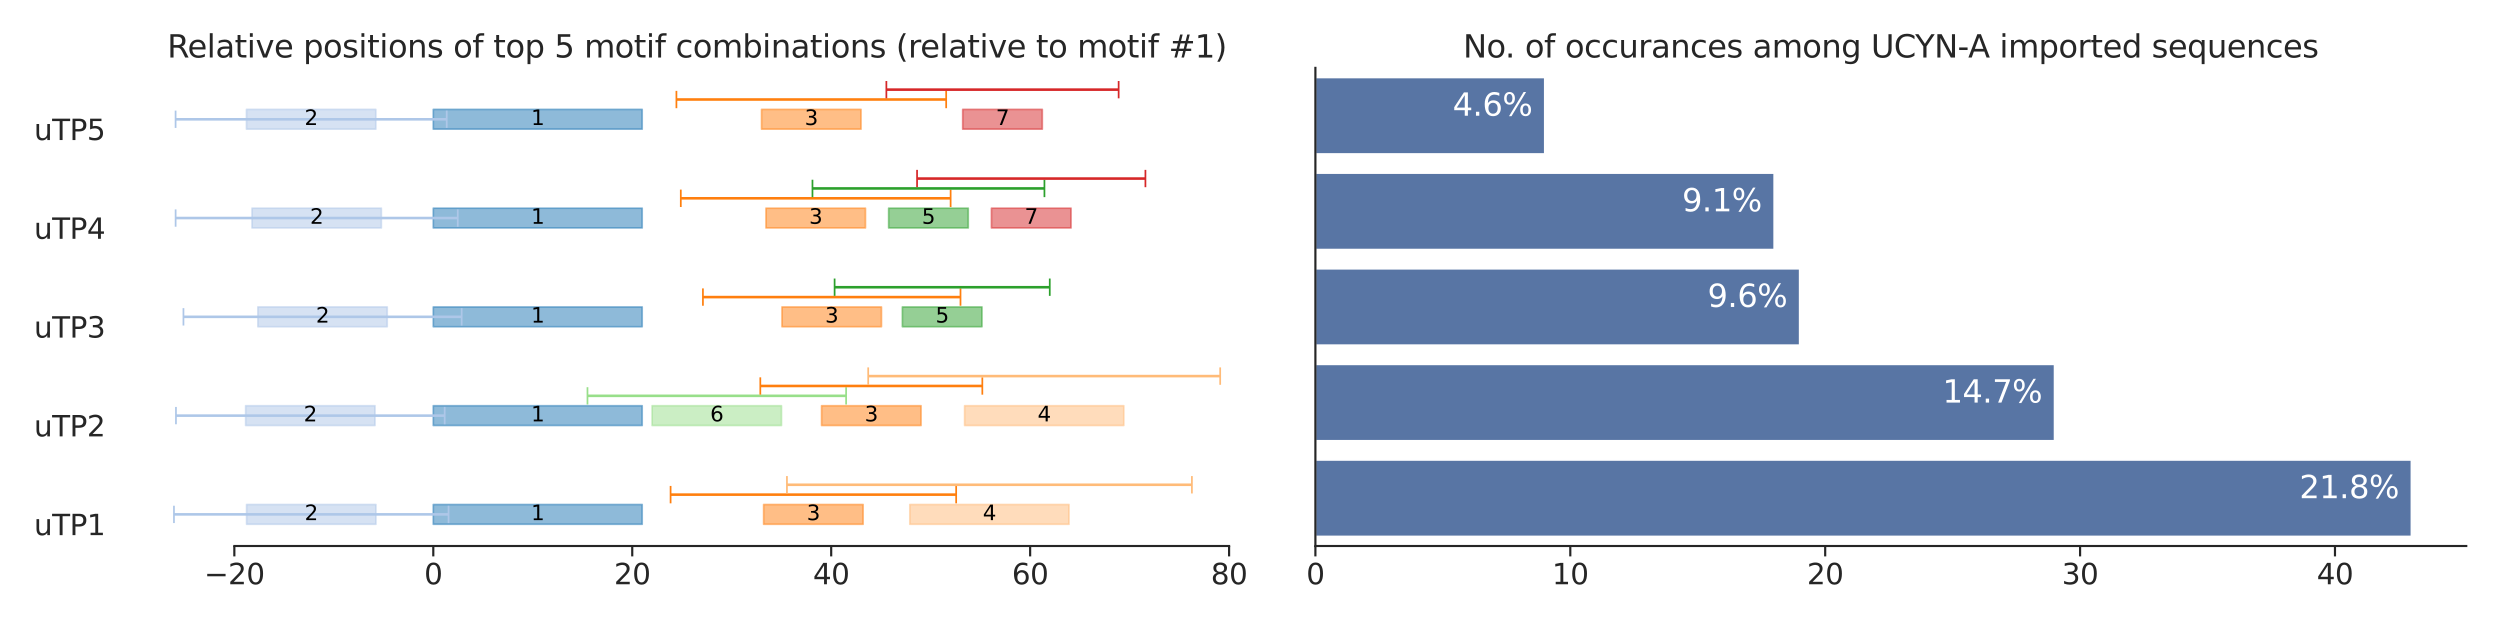<?xml version="1.0" encoding="utf-8" standalone="no"?>
<!DOCTYPE svg PUBLIC "-//W3C//DTD SVG 1.1//EN"
  "http://www.w3.org/Graphics/SVG/1.1/DTD/svg11.dtd">
<svg xmlns:xlink="http://www.w3.org/1999/xlink" width="1440pt" height="360pt" viewBox="0 0 1440 360" xmlns="http://www.w3.org/2000/svg" version="1.1">
 <defs>
  <style type="text/css">*{stroke-linejoin: round; stroke-linecap: butt}</style>
 </defs>
 <g id="figure_1">
  <g id="patch_1">
   <path d="M 0 360 
L 1440 360 
L 1440 0 
L 0 0 
z
" style="fill: #ffffff"/>
  </g>
  <g id="axes_1">
   <g id="patch_2">
    <path d="M 70.07 314.5 
L 732.962 314.5 
L 732.962 39.12 
L 70.07 39.12 
z
" style="fill: #ffffff"/>
   </g>
   <g id="matplotlib.axis_1">
    <g id="xtick_1">
     <g id="line2d_1">
      <defs>
       <path id="m2b4e925118" d="M 0 0 
L 0 6 
" style="stroke: #262626; stroke-width: 1.25"/>
      </defs>
      <g>
       <use xlink:href="#m2b4e925118" x="134.979" y="314.5" style="fill: #262626; stroke: #262626; stroke-width: 1.25"/>
      </g>
     </g>
     <g id="text_1">
      <!-- −20 -->
      <g style="fill: #262626" transform="translate(117.568 336.537) scale(0.165 -0.165)">
       <defs>
        <path id="DejaVuSans-2212" d="M 678 2272 
L 4684 2272 
L 4684 1741 
L 678 1741 
L 678 2272 
z
" transform="scale(0.016)"/>
        <path id="DejaVuSans-32" d="M 1228 531 
L 3431 531 
L 3431 0 
L 469 0 
L 469 531 
Q 828 903 1448 1529 
Q 2069 2156 2228 2338 
Q 2531 2678 2651 2914 
Q 2772 3150 2772 3378 
Q 2772 3750 2511 3984 
Q 2250 4219 1831 4219 
Q 1534 4219 1204 4116 
Q 875 4013 500 3803 
L 500 4441 
Q 881 4594 1212 4672 
Q 1544 4750 1819 4750 
Q 2544 4750 2975 4387 
Q 3406 4025 3406 3419 
Q 3406 3131 3298 2873 
Q 3191 2616 2906 2266 
Q 2828 2175 2409 1742 
Q 1991 1309 1228 531 
z
" transform="scale(0.016)"/>
        <path id="DejaVuSans-30" d="M 2034 4250 
Q 1547 4250 1301 3770 
Q 1056 3291 1056 2328 
Q 1056 1369 1301 889 
Q 1547 409 2034 409 
Q 2525 409 2770 889 
Q 3016 1369 3016 2328 
Q 3016 3291 2770 3770 
Q 2525 4250 2034 4250 
z
M 2034 4750 
Q 2819 4750 3233 4129 
Q 3647 3509 3647 2328 
Q 3647 1150 3233 529 
Q 2819 -91 2034 -91 
Q 1250 -91 836 529 
Q 422 1150 422 2328 
Q 422 3509 836 4129 
Q 1250 4750 2034 4750 
z
" transform="scale(0.016)"/>
       </defs>
       <use xlink:href="#DejaVuSans-2212"/>
       <use xlink:href="#DejaVuSans-32" x="83.789"/>
       <use xlink:href="#DejaVuSans-30" x="147.412"/>
      </g>
     </g>
    </g>
    <g id="xtick_2">
     <g id="line2d_2">
      <g>
       <use xlink:href="#m2b4e925118" x="249.574" y="314.5" style="fill: #262626; stroke: #262626; stroke-width: 1.25"/>
      </g>
     </g>
     <g id="text_2">
      <!-- 0 -->
      <g style="fill: #262626" transform="translate(244.325 336.537) scale(0.165 -0.165)">
       <use xlink:href="#DejaVuSans-30"/>
      </g>
     </g>
    </g>
    <g id="xtick_3">
     <g id="line2d_3">
      <g>
       <use xlink:href="#m2b4e925118" x="364.169" y="314.5" style="fill: #262626; stroke: #262626; stroke-width: 1.25"/>
      </g>
     </g>
     <g id="text_3">
      <!-- 20 -->
      <g style="fill: #262626" transform="translate(353.671 336.537) scale(0.165 -0.165)">
       <use xlink:href="#DejaVuSans-32"/>
       <use xlink:href="#DejaVuSans-30" x="63.623"/>
      </g>
     </g>
    </g>
    <g id="xtick_4">
     <g id="line2d_4">
      <g>
       <use xlink:href="#m2b4e925118" x="478.764" y="314.5" style="fill: #262626; stroke: #262626; stroke-width: 1.25"/>
      </g>
     </g>
     <g id="text_4">
      <!-- 40 -->
      <g style="fill: #262626" transform="translate(468.266 336.537) scale(0.165 -0.165)">
       <defs>
        <path id="DejaVuSans-34" d="M 2419 4116 
L 825 1625 
L 2419 1625 
L 2419 4116 
z
M 2253 4666 
L 3047 4666 
L 3047 1625 
L 3713 1625 
L 3713 1100 
L 3047 1100 
L 3047 0 
L 2419 0 
L 2419 1100 
L 313 1100 
L 313 1709 
L 2253 4666 
z
" transform="scale(0.016)"/>
       </defs>
       <use xlink:href="#DejaVuSans-34"/>
       <use xlink:href="#DejaVuSans-30" x="63.623"/>
      </g>
     </g>
    </g>
    <g id="xtick_5">
     <g id="line2d_5">
      <g>
       <use xlink:href="#m2b4e925118" x="593.359" y="314.5" style="fill: #262626; stroke: #262626; stroke-width: 1.25"/>
      </g>
     </g>
     <g id="text_5">
      <!-- 60 -->
      <g style="fill: #262626" transform="translate(582.861 336.537) scale(0.165 -0.165)">
       <defs>
        <path id="DejaVuSans-36" d="M 2113 2584 
Q 1688 2584 1439 2293 
Q 1191 2003 1191 1497 
Q 1191 994 1439 701 
Q 1688 409 2113 409 
Q 2538 409 2786 701 
Q 3034 994 3034 1497 
Q 3034 2003 2786 2293 
Q 2538 2584 2113 2584 
z
M 3366 4563 
L 3366 3988 
Q 3128 4100 2886 4159 
Q 2644 4219 2406 4219 
Q 1781 4219 1451 3797 
Q 1122 3375 1075 2522 
Q 1259 2794 1537 2939 
Q 1816 3084 2150 3084 
Q 2853 3084 3261 2657 
Q 3669 2231 3669 1497 
Q 3669 778 3244 343 
Q 2819 -91 2113 -91 
Q 1303 -91 875 529 
Q 447 1150 447 2328 
Q 447 3434 972 4092 
Q 1497 4750 2381 4750 
Q 2619 4750 2861 4703 
Q 3103 4656 3366 4563 
z
" transform="scale(0.016)"/>
       </defs>
       <use xlink:href="#DejaVuSans-36"/>
       <use xlink:href="#DejaVuSans-30" x="63.623"/>
      </g>
     </g>
    </g>
    <g id="xtick_6">
     <g id="line2d_6">
      <g>
       <use xlink:href="#m2b4e925118" x="707.954" y="314.5" style="fill: #262626; stroke: #262626; stroke-width: 1.25"/>
      </g>
     </g>
     <g id="text_6">
      <!-- 80 -->
      <g style="fill: #262626" transform="translate(697.456 336.537) scale(0.165 -0.165)">
       <defs>
        <path id="DejaVuSans-38" d="M 2034 2216 
Q 1584 2216 1326 1975 
Q 1069 1734 1069 1313 
Q 1069 891 1326 650 
Q 1584 409 2034 409 
Q 2484 409 2743 651 
Q 3003 894 3003 1313 
Q 3003 1734 2745 1975 
Q 2488 2216 2034 2216 
z
M 1403 2484 
Q 997 2584 770 2862 
Q 544 3141 544 3541 
Q 544 4100 942 4425 
Q 1341 4750 2034 4750 
Q 2731 4750 3128 4425 
Q 3525 4100 3525 3541 
Q 3525 3141 3298 2862 
Q 3072 2584 2669 2484 
Q 3125 2378 3379 2068 
Q 3634 1759 3634 1313 
Q 3634 634 3220 271 
Q 2806 -91 2034 -91 
Q 1263 -91 848 271 
Q 434 634 434 1313 
Q 434 1759 690 2068 
Q 947 2378 1403 2484 
z
M 1172 3481 
Q 1172 3119 1398 2916 
Q 1625 2713 2034 2713 
Q 2441 2713 2670 2916 
Q 2900 3119 2900 3481 
Q 2900 3844 2670 4047 
Q 2441 4250 2034 4250 
Q 1625 4250 1398 4047 
Q 1172 3844 1172 3481 
z
" transform="scale(0.016)"/>
       </defs>
       <use xlink:href="#DejaVuSans-38"/>
       <use xlink:href="#DejaVuSans-30" x="63.623"/>
      </g>
     </g>
    </g>
   </g>
   <g id="matplotlib.axis_2">
    <g id="ytick_1">
     <g id="text_7">
      <!-- uTP1 -->
      <g style="fill: #262626" transform="translate(19.588 308.251) scale(0.165 -0.165)">
       <defs>
        <path id="DejaVuSans-75" d="M 544 1381 
L 544 3500 
L 1119 3500 
L 1119 1403 
Q 1119 906 1312 657 
Q 1506 409 1894 409 
Q 2359 409 2629 706 
Q 2900 1003 2900 1516 
L 2900 3500 
L 3475 3500 
L 3475 0 
L 2900 0 
L 2900 538 
Q 2691 219 2414 64 
Q 2138 -91 1772 -91 
Q 1169 -91 856 284 
Q 544 659 544 1381 
z
M 1991 3584 
L 1991 3584 
z
" transform="scale(0.016)"/>
        <path id="DejaVuSans-54" d="M -19 4666 
L 3928 4666 
L 3928 4134 
L 2272 4134 
L 2272 0 
L 1638 0 
L 1638 4134 
L -19 4134 
L -19 4666 
z
" transform="scale(0.016)"/>
        <path id="DejaVuSans-50" d="M 1259 4147 
L 1259 2394 
L 2053 2394 
Q 2494 2394 2734 2622 
Q 2975 2850 2975 3272 
Q 2975 3691 2734 3919 
Q 2494 4147 2053 4147 
L 1259 4147 
z
M 628 4666 
L 2053 4666 
Q 2838 4666 3239 4311 
Q 3641 3956 3641 3272 
Q 3641 2581 3239 2228 
Q 2838 1875 2053 1875 
L 1259 1875 
L 1259 0 
L 628 0 
L 628 4666 
z
" transform="scale(0.016)"/>
        <path id="DejaVuSans-31" d="M 794 531 
L 1825 531 
L 1825 4091 
L 703 3866 
L 703 4441 
L 1819 4666 
L 2450 4666 
L 2450 531 
L 3481 531 
L 3481 0 
L 794 0 
L 794 531 
z
" transform="scale(0.016)"/>
       </defs>
       <use xlink:href="#DejaVuSans-75"/>
       <use xlink:href="#DejaVuSans-54" x="63.379"/>
       <use xlink:href="#DejaVuSans-50" x="124.463"/>
       <use xlink:href="#DejaVuSans-31" x="184.766"/>
      </g>
     </g>
    </g>
    <g id="ytick_2">
     <g id="text_8">
      <!-- uTP2 -->
      <g style="fill: #262626" transform="translate(19.588 251.355) scale(0.165 -0.165)">
       <use xlink:href="#DejaVuSans-75"/>
       <use xlink:href="#DejaVuSans-54" x="63.379"/>
       <use xlink:href="#DejaVuSans-50" x="124.463"/>
       <use xlink:href="#DejaVuSans-32" x="184.766"/>
      </g>
     </g>
    </g>
    <g id="ytick_3">
     <g id="text_9">
      <!-- uTP3 -->
      <g style="fill: #262626" transform="translate(19.588 194.458) scale(0.165 -0.165)">
       <defs>
        <path id="DejaVuSans-33" d="M 2597 2516 
Q 3050 2419 3304 2112 
Q 3559 1806 3559 1356 
Q 3559 666 3084 287 
Q 2609 -91 1734 -91 
Q 1441 -91 1130 -33 
Q 819 25 488 141 
L 488 750 
Q 750 597 1062 519 
Q 1375 441 1716 441 
Q 2309 441 2620 675 
Q 2931 909 2931 1356 
Q 2931 1769 2642 2001 
Q 2353 2234 1838 2234 
L 1294 2234 
L 1294 2753 
L 1863 2753 
Q 2328 2753 2575 2939 
Q 2822 3125 2822 3475 
Q 2822 3834 2567 4026 
Q 2313 4219 1838 4219 
Q 1578 4219 1281 4162 
Q 984 4106 628 3988 
L 628 4550 
Q 988 4650 1302 4700 
Q 1616 4750 1894 4750 
Q 2613 4750 3031 4423 
Q 3450 4097 3450 3541 
Q 3450 3153 3228 2886 
Q 3006 2619 2597 2516 
z
" transform="scale(0.016)"/>
       </defs>
       <use xlink:href="#DejaVuSans-75"/>
       <use xlink:href="#DejaVuSans-54" x="63.379"/>
       <use xlink:href="#DejaVuSans-50" x="124.463"/>
       <use xlink:href="#DejaVuSans-33" x="184.766"/>
      </g>
     </g>
    </g>
    <g id="ytick_4">
     <g id="text_10">
      <!-- uTP4 -->
      <g style="fill: #262626" transform="translate(19.588 137.561) scale(0.165 -0.165)">
       <use xlink:href="#DejaVuSans-75"/>
       <use xlink:href="#DejaVuSans-54" x="63.379"/>
       <use xlink:href="#DejaVuSans-50" x="124.463"/>
       <use xlink:href="#DejaVuSans-34" x="184.766"/>
      </g>
     </g>
    </g>
    <g id="ytick_5">
     <g id="text_11">
      <!-- uTP5 -->
      <g style="fill: #262626" transform="translate(19.588 80.665) scale(0.165 -0.165)">
       <defs>
        <path id="DejaVuSans-35" d="M 691 4666 
L 3169 4666 
L 3169 4134 
L 1269 4134 
L 1269 2991 
Q 1406 3038 1543 3061 
Q 1681 3084 1819 3084 
Q 2600 3084 3056 2656 
Q 3513 2228 3513 1497 
Q 3513 744 3044 326 
Q 2575 -91 1722 -91 
Q 1428 -91 1123 -41 
Q 819 9 494 109 
L 494 744 
Q 775 591 1075 516 
Q 1375 441 1709 441 
Q 2250 441 2565 725 
Q 2881 1009 2881 1497 
Q 2881 1984 2565 2268 
Q 2250 2553 1709 2553 
Q 1456 2553 1204 2497 
Q 953 2441 691 2322 
L 691 4666 
z
" transform="scale(0.016)"/>
       </defs>
       <use xlink:href="#DejaVuSans-75"/>
       <use xlink:href="#DejaVuSans-54" x="63.379"/>
       <use xlink:href="#DejaVuSans-50" x="124.463"/>
       <use xlink:href="#DejaVuSans-35" x="184.766"/>
      </g>
     </g>
    </g>
   </g>
   <g id="patch_3">
    <path d="M 142.041 301.983 
L 216.528 301.983 
L 216.528 290.603 
L 142.041 290.603 
z
" clip-path="url(#pa0a4593085)" style="fill: #aec7e8; opacity: 0.5; stroke: #aec7e8; stroke-linejoin: miter"/>
   </g>
   <g id="PathCollection_1">
    <defs>
     <path id="ma765fcf4d2" d="M 0 3.162 
C 0.839 3.162 1.643 2.829 2.236 2.236 
C 2.829 1.643 3.162 0.839 3.162 0 
C 3.162 -0.839 2.829 -1.643 2.236 -2.236 
C 1.643 -2.829 0.839 -3.162 0 -3.162 
C -0.839 -3.162 -1.643 -2.829 -2.236 -2.236 
C -2.829 -1.643 -3.162 -0.839 -3.162 0 
C -3.162 0.839 -2.829 1.643 -2.236 2.236 
C -1.643 2.829 -0.839 3.162 0 3.162 
z
" style="stroke: #aec7e8; stroke-opacity: 0"/>
    </defs>
    <g clip-path="url(#pa0a4593085)">
     <use xlink:href="#ma765fcf4d2" x="142.041" y="296.293" style="fill: #aec7e8; fill-opacity: 0; stroke: #aec7e8; stroke-opacity: 0"/>
    </g>
   </g>
   <g id="patch_4">
    <path d="M 249.574 301.983 
L 369.899 301.983 
L 369.899 290.603 
L 249.574 290.603 
z
" clip-path="url(#pa0a4593085)" style="fill: #1f77b4; opacity: 0.5; stroke: #1f77b4; stroke-linejoin: miter"/>
   </g>
   <g id="PathCollection_2">
    <defs>
     <path id="mafdd42eb6b" d="M 0 3.162 
C 0.839 3.162 1.643 2.829 2.236 2.236 
C 2.829 1.643 3.162 0.839 3.162 0 
C 3.162 -0.839 2.829 -1.643 2.236 -2.236 
C 1.643 -2.829 0.839 -3.162 0 -3.162 
C -0.839 -3.162 -1.643 -2.829 -2.236 -2.236 
C -2.829 -1.643 -3.162 -0.839 -3.162 0 
C -3.162 0.839 -2.829 1.643 -2.236 2.236 
C -1.643 2.829 -0.839 3.162 0 3.162 
z
" style="stroke: #1f77b4; stroke-opacity: 0"/>
    </defs>
    <g clip-path="url(#pa0a4593085)">
     <use xlink:href="#mafdd42eb6b" x="249.574" y="296.293" style="fill: #1f77b4; fill-opacity: 0; stroke: #1f77b4; stroke-opacity: 0"/>
    </g>
   </g>
   <g id="patch_5">
    <path d="M 439.855 301.983 
L 497.153 301.983 
L 497.153 290.603 
L 439.855 290.603 
z
" clip-path="url(#pa0a4593085)" style="fill: #ff7f0e; opacity: 0.5; stroke: #ff7f0e; stroke-linejoin: miter"/>
   </g>
   <g id="PathCollection_3">
    <defs>
     <path id="mca0ea856fb" d="M 0 3.162 
C 0.839 3.162 1.643 2.829 2.236 2.236 
C 2.829 1.643 3.162 0.839 3.162 0 
C 3.162 -0.839 2.829 -1.643 2.236 -2.236 
C 1.643 -2.829 0.839 -3.162 0 -3.162 
C -0.839 -3.162 -1.643 -2.829 -2.236 -2.236 
C -2.829 -1.643 -3.162 -0.839 -3.162 0 
C -3.162 0.839 -2.829 1.643 -2.236 2.236 
C -1.643 2.829 -0.839 3.162 0 3.162 
z
" style="stroke: #ff7f0e; stroke-opacity: 0"/>
    </defs>
    <g clip-path="url(#pa0a4593085)">
     <use xlink:href="#mca0ea856fb" x="439.855" y="296.293" style="fill: #ff7f0e; fill-opacity: 0; stroke: #ff7f0e; stroke-opacity: 0"/>
    </g>
   </g>
   <g id="patch_6">
    <path d="M 524.069 301.983 
L 615.745 301.983 
L 615.745 290.603 
L 524.069 290.603 
z
" clip-path="url(#pa0a4593085)" style="fill: #ffbb78; opacity: 0.5; stroke: #ffbb78; stroke-linejoin: miter"/>
   </g>
   <g id="PathCollection_4">
    <defs>
     <path id="md6597b9014" d="M 0 3.162 
C 0.839 3.162 1.643 2.829 2.236 2.236 
C 2.829 1.643 3.162 0.839 3.162 0 
C 3.162 -0.839 2.829 -1.643 2.236 -2.236 
C 1.643 -2.829 0.839 -3.162 0 -3.162 
C -0.839 -3.162 -1.643 -2.829 -2.236 -2.236 
C -2.829 -1.643 -3.162 -0.839 -3.162 0 
C -3.162 0.839 -2.829 1.643 -2.236 2.236 
C -1.643 2.829 -0.839 3.162 0 3.162 
z
" style="stroke: #ffbb78; stroke-opacity: 0"/>
    </defs>
    <g clip-path="url(#pa0a4593085)">
     <use xlink:href="#md6597b9014" x="524.069" y="296.293" style="fill: #ffbb78; fill-opacity: 0; stroke: #ffbb78; stroke-opacity: 0"/>
    </g>
   </g>
   <g id="patch_7">
    <path d="M 141.499 245.086 
L 215.986 245.086 
L 215.986 233.707 
L 141.499 233.707 
z
" clip-path="url(#pa0a4593085)" style="fill: #aec7e8; opacity: 0.5; stroke: #aec7e8; stroke-linejoin: miter"/>
   </g>
   <g id="PathCollection_5">
    <g clip-path="url(#pa0a4593085)">
     <use xlink:href="#ma765fcf4d2" x="141.499" y="239.396" style="fill: #aec7e8; fill-opacity: 0; stroke: #aec7e8; stroke-opacity: 0"/>
    </g>
   </g>
   <g id="patch_8">
    <path d="M 249.574 245.086 
L 369.899 245.086 
L 369.899 233.707 
L 249.574 233.707 
z
" clip-path="url(#pa0a4593085)" style="fill: #1f77b4; opacity: 0.5; stroke: #1f77b4; stroke-linejoin: miter"/>
   </g>
   <g id="PathCollection_6">
    <g clip-path="url(#pa0a4593085)">
     <use xlink:href="#mafdd42eb6b" x="249.574" y="239.396" style="fill: #1f77b4; fill-opacity: 0; stroke: #1f77b4; stroke-opacity: 0"/>
    </g>
   </g>
   <g id="patch_9">
    <path d="M 375.629 245.086 
L 450.115 245.086 
L 450.115 233.707 
L 375.629 233.707 
z
" clip-path="url(#pa0a4593085)" style="fill: #98df8a; opacity: 0.5; stroke: #98df8a; stroke-linejoin: miter"/>
   </g>
   <g id="PathCollection_7">
    <defs>
     <path id="m21734292c8" d="M 0 3.162 
C 0.839 3.162 1.643 2.829 2.236 2.236 
C 2.829 1.643 3.162 0.839 3.162 0 
C 3.162 -0.839 2.829 -1.643 2.236 -2.236 
C 1.643 -2.829 0.839 -3.162 0 -3.162 
C -0.839 -3.162 -1.643 -2.829 -2.236 -2.236 
C -2.829 -1.643 -3.162 -0.839 -3.162 0 
C -3.162 0.839 -2.829 1.643 -2.236 2.236 
C -1.643 2.829 -0.839 3.162 0 3.162 
z
" style="stroke: #98df8a; stroke-opacity: 0"/>
    </defs>
    <g clip-path="url(#pa0a4593085)">
     <use xlink:href="#m21734292c8" x="375.629" y="239.396" style="fill: #98df8a; fill-opacity: 0; stroke: #98df8a; stroke-opacity: 0"/>
    </g>
   </g>
   <g id="patch_10">
    <path d="M 473.232 245.086 
L 530.529 245.086 
L 530.529 233.707 
L 473.232 233.707 
z
" clip-path="url(#pa0a4593085)" style="fill: #ff7f0e; opacity: 0.5; stroke: #ff7f0e; stroke-linejoin: miter"/>
   </g>
   <g id="PathCollection_8">
    <g clip-path="url(#pa0a4593085)">
     <use xlink:href="#mca0ea856fb" x="473.232" y="239.396" style="fill: #ff7f0e; fill-opacity: 0; stroke: #ff7f0e; stroke-opacity: 0"/>
    </g>
   </g>
   <g id="patch_11">
    <path d="M 555.622 245.086 
L 647.298 245.086 
L 647.298 233.707 
L 555.622 233.707 
z
" clip-path="url(#pa0a4593085)" style="fill: #ffbb78; opacity: 0.5; stroke: #ffbb78; stroke-linejoin: miter"/>
   </g>
   <g id="PathCollection_9">
    <g clip-path="url(#pa0a4593085)">
     <use xlink:href="#md6597b9014" x="555.622" y="239.396" style="fill: #ffbb78; fill-opacity: 0; stroke: #ffbb78; stroke-opacity: 0"/>
    </g>
   </g>
   <g id="patch_12">
    <path d="M 148.55 188.189 
L 223.036 188.189 
L 223.036 176.81 
L 148.55 176.81 
z
" clip-path="url(#pa0a4593085)" style="fill: #aec7e8; opacity: 0.5; stroke: #aec7e8; stroke-linejoin: miter"/>
   </g>
   <g id="PathCollection_10">
    <g clip-path="url(#pa0a4593085)">
     <use xlink:href="#ma765fcf4d2" x="148.55" y="182.5" style="fill: #aec7e8; fill-opacity: 0; stroke: #aec7e8; stroke-opacity: 0"/>
    </g>
   </g>
   <g id="patch_13">
    <path d="M 249.574 188.189 
L 369.899 188.189 
L 369.899 176.81 
L 249.574 176.81 
z
" clip-path="url(#pa0a4593085)" style="fill: #1f77b4; opacity: 0.5; stroke: #1f77b4; stroke-linejoin: miter"/>
   </g>
   <g id="PathCollection_11">
    <g clip-path="url(#pa0a4593085)">
     <use xlink:href="#mafdd42eb6b" x="249.574" y="182.5" style="fill: #1f77b4; fill-opacity: 0; stroke: #1f77b4; stroke-opacity: 0"/>
    </g>
   </g>
   <g id="patch_14">
    <path d="M 450.417 188.189 
L 507.714 188.189 
L 507.714 176.81 
L 450.417 176.81 
z
" clip-path="url(#pa0a4593085)" style="fill: #ff7f0e; opacity: 0.5; stroke: #ff7f0e; stroke-linejoin: miter"/>
   </g>
   <g id="PathCollection_12">
    <g clip-path="url(#pa0a4593085)">
     <use xlink:href="#mca0ea856fb" x="450.417" y="182.5" style="fill: #ff7f0e; fill-opacity: 0; stroke: #ff7f0e; stroke-opacity: 0"/>
    </g>
   </g>
   <g id="patch_15">
    <path d="M 519.777 188.189 
L 565.615 188.189 
L 565.615 176.81 
L 519.777 176.81 
z
" clip-path="url(#pa0a4593085)" style="fill: #2ca02c; opacity: 0.5; stroke: #2ca02c; stroke-linejoin: miter"/>
   </g>
   <g id="PathCollection_13">
    <defs>
     <path id="m50cfcabd6d" d="M 0 3.162 
C 0.839 3.162 1.643 2.829 2.236 2.236 
C 2.829 1.643 3.162 0.839 3.162 0 
C 3.162 -0.839 2.829 -1.643 2.236 -2.236 
C 1.643 -2.829 0.839 -3.162 0 -3.162 
C -0.839 -3.162 -1.643 -2.829 -2.236 -2.236 
C -2.829 -1.643 -3.162 -0.839 -3.162 0 
C -3.162 0.839 -2.829 1.643 -2.236 2.236 
C -1.643 2.829 -0.839 3.162 0 3.162 
z
" style="stroke: #2ca02c; stroke-opacity: 0"/>
    </defs>
    <g clip-path="url(#pa0a4593085)">
     <use xlink:href="#m50cfcabd6d" x="519.777" y="182.5" style="fill: #2ca02c; fill-opacity: 0; stroke: #2ca02c; stroke-opacity: 0"/>
    </g>
   </g>
   <g id="patch_16">
    <path d="M 145.165 131.293 
L 219.652 131.293 
L 219.652 119.913 
L 145.165 119.913 
z
" clip-path="url(#pa0a4593085)" style="fill: #aec7e8; opacity: 0.5; stroke: #aec7e8; stroke-linejoin: miter"/>
   </g>
   <g id="PathCollection_14">
    <g clip-path="url(#pa0a4593085)">
     <use xlink:href="#ma765fcf4d2" x="145.165" y="125.603" style="fill: #aec7e8; fill-opacity: 0; stroke: #aec7e8; stroke-opacity: 0"/>
    </g>
   </g>
   <g id="patch_17">
    <path d="M 249.574 131.293 
L 369.899 131.293 
L 369.899 119.913 
L 249.574 119.913 
z
" clip-path="url(#pa0a4593085)" style="fill: #1f77b4; opacity: 0.5; stroke: #1f77b4; stroke-linejoin: miter"/>
   </g>
   <g id="PathCollection_15">
    <g clip-path="url(#pa0a4593085)">
     <use xlink:href="#mafdd42eb6b" x="249.574" y="125.603" style="fill: #1f77b4; fill-opacity: 0; stroke: #1f77b4; stroke-opacity: 0"/>
    </g>
   </g>
   <g id="patch_18">
    <path d="M 441.202 131.293 
L 498.5 131.293 
L 498.5 119.913 
L 441.202 119.913 
z
" clip-path="url(#pa0a4593085)" style="fill: #ff7f0e; opacity: 0.5; stroke: #ff7f0e; stroke-linejoin: miter"/>
   </g>
   <g id="PathCollection_16">
    <g clip-path="url(#pa0a4593085)">
     <use xlink:href="#mca0ea856fb" x="441.202" y="125.603" style="fill: #ff7f0e; fill-opacity: 0; stroke: #ff7f0e; stroke-opacity: 0"/>
    </g>
   </g>
   <g id="patch_19">
    <path d="M 511.869 131.293 
L 557.707 131.293 
L 557.707 119.913 
L 511.869 119.913 
z
" clip-path="url(#pa0a4593085)" style="fill: #2ca02c; opacity: 0.5; stroke: #2ca02c; stroke-linejoin: miter"/>
   </g>
   <g id="PathCollection_17">
    <g clip-path="url(#pa0a4593085)">
     <use xlink:href="#m50cfcabd6d" x="511.869" y="125.603" style="fill: #2ca02c; fill-opacity: 0; stroke: #2ca02c; stroke-opacity: 0"/>
    </g>
   </g>
   <g id="patch_20">
    <path d="M 571.077 131.293 
L 616.915 131.293 
L 616.915 119.913 
L 571.077 119.913 
z
" clip-path="url(#pa0a4593085)" style="fill: #d62728; opacity: 0.5; stroke: #d62728; stroke-linejoin: miter"/>
   </g>
   <g id="PathCollection_18">
    <defs>
     <path id="m417d80b9fe" d="M 0 3.162 
C 0.839 3.162 1.643 2.829 2.236 2.236 
C 2.829 1.643 3.162 0.839 3.162 0 
C 3.162 -0.839 2.829 -1.643 2.236 -2.236 
C 1.643 -2.829 0.839 -3.162 0 -3.162 
C -0.839 -3.162 -1.643 -2.829 -2.236 -2.236 
C -2.829 -1.643 -3.162 -0.839 -3.162 0 
C -3.162 0.839 -2.829 1.643 -2.236 2.236 
C -1.643 2.829 -0.839 3.162 0 3.162 
z
" style="stroke: #d62728; stroke-opacity: 0"/>
    </defs>
    <g clip-path="url(#pa0a4593085)">
     <use xlink:href="#m417d80b9fe" x="571.077" y="125.603" style="fill: #d62728; fill-opacity: 0; stroke: #d62728; stroke-opacity: 0"/>
    </g>
   </g>
   <g id="patch_21">
    <path d="M 141.982 74.396 
L 216.469 74.396 
L 216.469 63.017 
L 141.982 63.017 
z
" clip-path="url(#pa0a4593085)" style="fill: #aec7e8; opacity: 0.5; stroke: #aec7e8; stroke-linejoin: miter"/>
   </g>
   <g id="PathCollection_19">
    <g clip-path="url(#pa0a4593085)">
     <use xlink:href="#ma765fcf4d2" x="141.982" y="68.706" style="fill: #aec7e8; fill-opacity: 0; stroke: #aec7e8; stroke-opacity: 0"/>
    </g>
   </g>
   <g id="patch_22">
    <path d="M 249.574 74.396 
L 369.899 74.396 
L 369.899 63.017 
L 249.574 63.017 
z
" clip-path="url(#pa0a4593085)" style="fill: #1f77b4; opacity: 0.5; stroke: #1f77b4; stroke-linejoin: miter"/>
   </g>
   <g id="PathCollection_20">
    <g clip-path="url(#pa0a4593085)">
     <use xlink:href="#mafdd42eb6b" x="249.574" y="68.706" style="fill: #1f77b4; fill-opacity: 0; stroke: #1f77b4; stroke-opacity: 0"/>
    </g>
   </g>
   <g id="patch_23">
    <path d="M 438.656 74.396 
L 495.953 74.396 
L 495.953 63.017 
L 438.656 63.017 
z
" clip-path="url(#pa0a4593085)" style="fill: #ff7f0e; opacity: 0.5; stroke: #ff7f0e; stroke-linejoin: miter"/>
   </g>
   <g id="PathCollection_21">
    <g clip-path="url(#pa0a4593085)">
     <use xlink:href="#mca0ea856fb" x="438.656" y="68.706" style="fill: #ff7f0e; fill-opacity: 0; stroke: #ff7f0e; stroke-opacity: 0"/>
    </g>
   </g>
   <g id="patch_24">
    <path d="M 554.524 74.396 
L 600.362 74.396 
L 600.362 63.017 
L 554.524 63.017 
z
" clip-path="url(#pa0a4593085)" style="fill: #d62728; opacity: 0.5; stroke: #d62728; stroke-linejoin: miter"/>
   </g>
   <g id="PathCollection_22">
    <g clip-path="url(#pa0a4593085)">
     <use xlink:href="#m417d80b9fe" x="554.524" y="68.706" style="fill: #d62728; fill-opacity: 0; stroke: #d62728; stroke-opacity: 0"/>
    </g>
   </g>
   <g id="LineCollection_1">
    <path d="M 100.201 296.293 
L 258.368 296.293 
" clip-path="url(#pa0a4593085)" style="fill: none; stroke: #aec7e8; stroke-width: 1.5"/>
   </g>
   <g id="line2d_7">
    <defs>
     <path id="mdb95df754e" d="M 0 5 
L 0 -5 
" style="stroke: #aec7e8"/>
    </defs>
    <g clip-path="url(#pa0a4593085)">
     <use xlink:href="#mdb95df754e" x="100.201" y="296.293" style="fill: #aec7e8; stroke: #aec7e8"/>
    </g>
   </g>
   <g id="line2d_8">
    <g clip-path="url(#pa0a4593085)">
     <use xlink:href="#mdb95df754e" x="258.368" y="296.293" style="fill: #aec7e8; stroke: #aec7e8"/>
    </g>
   </g>
   <g id="LineCollection_2">
    <path d="M 142.041 301.983 
L 142.041 279.224 
" clip-path="url(#pa0a4593085)" style="fill: none; stroke-dasharray: 5.55,2.4; stroke-dashoffset: 0"/>
   </g>
   <g id="LineCollection_3">
    <path d="M 386.26 284.914 
L 550.748 284.914 
" clip-path="url(#pa0a4593085)" style="fill: none; stroke: #ff7f0e; stroke-width: 1.5"/>
   </g>
   <g id="line2d_9">
    <defs>
     <path id="mf0934bcdb7" d="M 0 5 
L 0 -5 
" style="stroke: #ff7f0e"/>
    </defs>
    <g clip-path="url(#pa0a4593085)">
     <use xlink:href="#mf0934bcdb7" x="386.26" y="284.914" style="fill: #ff7f0e; stroke: #ff7f0e"/>
    </g>
   </g>
   <g id="line2d_10">
    <g clip-path="url(#pa0a4593085)">
     <use xlink:href="#mf0934bcdb7" x="550.748" y="284.914" style="fill: #ff7f0e; stroke: #ff7f0e"/>
    </g>
   </g>
   <g id="LineCollection_4">
    <path d="M 439.855 301.983 
L 439.855 279.224 
" clip-path="url(#pa0a4593085)" style="fill: none; stroke-dasharray: 5.55,2.4; stroke-dashoffset: 0"/>
   </g>
   <g id="LineCollection_5">
    <path d="M 453.277 279.224 
L 686.537 279.224 
" clip-path="url(#pa0a4593085)" style="fill: none; stroke: #ffbb78; stroke-width: 1.5"/>
   </g>
   <g id="line2d_11">
    <defs>
     <path id="mcd76ea1078" d="M 0 5 
L 0 -5 
" style="stroke: #ffbb78"/>
    </defs>
    <g clip-path="url(#pa0a4593085)">
     <use xlink:href="#mcd76ea1078" x="453.277" y="279.224" style="fill: #ffbb78; stroke: #ffbb78"/>
    </g>
   </g>
   <g id="line2d_12">
    <g clip-path="url(#pa0a4593085)">
     <use xlink:href="#mcd76ea1078" x="686.537" y="279.224" style="fill: #ffbb78; stroke: #ffbb78"/>
    </g>
   </g>
   <g id="LineCollection_6">
    <path d="M 524.069 301.983 
L 524.069 279.224 
" clip-path="url(#pa0a4593085)" style="fill: none; stroke-dasharray: 5.55,2.4; stroke-dashoffset: 0"/>
   </g>
   <g id="LineCollection_7">
    <path d="M 101.352 239.396 
L 256.133 239.396 
" clip-path="url(#pa0a4593085)" style="fill: none; stroke: #aec7e8; stroke-width: 1.5"/>
   </g>
   <g id="line2d_13">
    <g clip-path="url(#pa0a4593085)">
     <use xlink:href="#mdb95df754e" x="101.352" y="239.396" style="fill: #aec7e8; stroke: #aec7e8"/>
    </g>
   </g>
   <g id="line2d_14">
    <g clip-path="url(#pa0a4593085)">
     <use xlink:href="#mdb95df754e" x="256.133" y="239.396" style="fill: #aec7e8; stroke: #aec7e8"/>
    </g>
   </g>
   <g id="LineCollection_8">
    <path d="M 141.499 245.086 
L 141.499 222.327 
" clip-path="url(#pa0a4593085)" style="fill: none; stroke-dasharray: 5.55,2.4; stroke-dashoffset: 0"/>
   </g>
   <g id="LineCollection_9">
    <path d="M 338.385 228.017 
L 487.359 228.017 
" clip-path="url(#pa0a4593085)" style="fill: none; stroke: #98df8a; stroke-width: 1.5"/>
   </g>
   <g id="line2d_15">
    <defs>
     <path id="mccc1035b06" d="M 0 5 
L 0 -5 
" style="stroke: #98df8a"/>
    </defs>
    <g clip-path="url(#pa0a4593085)">
     <use xlink:href="#mccc1035b06" x="338.385" y="228.017" style="fill: #98df8a; stroke: #98df8a"/>
    </g>
   </g>
   <g id="line2d_16">
    <g clip-path="url(#pa0a4593085)">
     <use xlink:href="#mccc1035b06" x="487.359" y="228.017" style="fill: #98df8a; stroke: #98df8a"/>
    </g>
   </g>
   <g id="LineCollection_10">
    <path d="M 375.629 245.086 
L 375.629 222.327 
" clip-path="url(#pa0a4593085)" style="fill: none; stroke-dasharray: 5.55,2.4; stroke-dashoffset: 0"/>
   </g>
   <g id="LineCollection_11">
    <path d="M 437.941 222.327 
L 565.82 222.327 
" clip-path="url(#pa0a4593085)" style="fill: none; stroke: #ff7f0e; stroke-width: 1.5"/>
   </g>
   <g id="line2d_17">
    <g clip-path="url(#pa0a4593085)">
     <use xlink:href="#mf0934bcdb7" x="437.941" y="222.327" style="fill: #ff7f0e; stroke: #ff7f0e"/>
    </g>
   </g>
   <g id="line2d_18">
    <g clip-path="url(#pa0a4593085)">
     <use xlink:href="#mf0934bcdb7" x="565.82" y="222.327" style="fill: #ff7f0e; stroke: #ff7f0e"/>
    </g>
   </g>
   <g id="LineCollection_12">
    <path d="M 473.232 245.086 
L 473.232 222.327 
" clip-path="url(#pa0a4593085)" style="fill: none; stroke-dasharray: 5.55,2.4; stroke-dashoffset: 0"/>
   </g>
   <g id="LineCollection_13">
    <path d="M 500.088 216.638 
L 702.831 216.638 
" clip-path="url(#pa0a4593085)" style="fill: none; stroke: #ffbb78; stroke-width: 1.5"/>
   </g>
   <g id="line2d_19">
    <g clip-path="url(#pa0a4593085)">
     <use xlink:href="#mcd76ea1078" x="500.088" y="216.638" style="fill: #ffbb78; stroke: #ffbb78"/>
    </g>
   </g>
   <g id="line2d_20">
    <g clip-path="url(#pa0a4593085)">
     <use xlink:href="#mcd76ea1078" x="702.831" y="216.638" style="fill: #ffbb78; stroke: #ffbb78"/>
    </g>
   </g>
   <g id="LineCollection_14">
    <path d="M 555.622 245.086 
L 555.622 222.327 
" clip-path="url(#pa0a4593085)" style="fill: none; stroke-dasharray: 5.55,2.4; stroke-dashoffset: 0"/>
   </g>
   <g id="LineCollection_15">
    <path d="M 105.665 182.5 
L 265.922 182.5 
" clip-path="url(#pa0a4593085)" style="fill: none; stroke: #aec7e8; stroke-width: 1.5"/>
   </g>
   <g id="line2d_21">
    <g clip-path="url(#pa0a4593085)">
     <use xlink:href="#mdb95df754e" x="105.665" y="182.5" style="fill: #aec7e8; stroke: #aec7e8"/>
    </g>
   </g>
   <g id="line2d_22">
    <g clip-path="url(#pa0a4593085)">
     <use xlink:href="#mdb95df754e" x="265.922" y="182.5" style="fill: #aec7e8; stroke: #aec7e8"/>
    </g>
   </g>
   <g id="LineCollection_16">
    <path d="M 148.55 188.189 
L 148.55 165.431 
" clip-path="url(#pa0a4593085)" style="fill: none; stroke-dasharray: 5.55,2.4; stroke-dashoffset: 0"/>
   </g>
   <g id="LineCollection_17">
    <path d="M 404.886 171.12 
L 553.245 171.12 
" clip-path="url(#pa0a4593085)" style="fill: none; stroke: #ff7f0e; stroke-width: 1.5"/>
   </g>
   <g id="line2d_23">
    <g clip-path="url(#pa0a4593085)">
     <use xlink:href="#mf0934bcdb7" x="404.886" y="171.12" style="fill: #ff7f0e; stroke: #ff7f0e"/>
    </g>
   </g>
   <g id="line2d_24">
    <g clip-path="url(#pa0a4593085)">
     <use xlink:href="#mf0934bcdb7" x="553.245" y="171.12" style="fill: #ff7f0e; stroke: #ff7f0e"/>
    </g>
   </g>
   <g id="LineCollection_18">
    <path d="M 450.417 188.189 
L 450.417 165.431 
" clip-path="url(#pa0a4593085)" style="fill: none; stroke-dasharray: 5.55,2.4; stroke-dashoffset: 0"/>
   </g>
   <g id="LineCollection_19">
    <path d="M 480.731 165.431 
L 604.661 165.431 
" clip-path="url(#pa0a4593085)" style="fill: none; stroke: #2ca02c; stroke-width: 1.5"/>
   </g>
   <g id="line2d_25">
    <defs>
     <path id="m13a011921e" d="M 0 5 
L 0 -5 
" style="stroke: #2ca02c"/>
    </defs>
    <g clip-path="url(#pa0a4593085)">
     <use xlink:href="#m13a011921e" x="480.731" y="165.431" style="fill: #2ca02c; stroke: #2ca02c"/>
    </g>
   </g>
   <g id="line2d_26">
    <g clip-path="url(#pa0a4593085)">
     <use xlink:href="#m13a011921e" x="604.661" y="165.431" style="fill: #2ca02c; stroke: #2ca02c"/>
    </g>
   </g>
   <g id="LineCollection_20">
    <path d="M 519.777 188.189 
L 519.777 165.431 
" clip-path="url(#pa0a4593085)" style="fill: none; stroke-dasharray: 5.55,2.4; stroke-dashoffset: 0"/>
   </g>
   <g id="LineCollection_21">
    <path d="M 101.155 125.603 
L 263.663 125.603 
" clip-path="url(#pa0a4593085)" style="fill: none; stroke: #aec7e8; stroke-width: 1.5"/>
   </g>
   <g id="line2d_27">
    <g clip-path="url(#pa0a4593085)">
     <use xlink:href="#mdb95df754e" x="101.155" y="125.603" style="fill: #aec7e8; stroke: #aec7e8"/>
    </g>
   </g>
   <g id="line2d_28">
    <g clip-path="url(#pa0a4593085)">
     <use xlink:href="#mdb95df754e" x="263.663" y="125.603" style="fill: #aec7e8; stroke: #aec7e8"/>
    </g>
   </g>
   <g id="LineCollection_22">
    <path d="M 145.165 131.293 
L 145.165 108.534 
" clip-path="url(#pa0a4593085)" style="fill: none; stroke-dasharray: 5.55,2.4; stroke-dashoffset: 0"/>
   </g>
   <g id="LineCollection_23">
    <path d="M 392.141 114.224 
L 547.561 114.224 
" clip-path="url(#pa0a4593085)" style="fill: none; stroke: #ff7f0e; stroke-width: 1.5"/>
   </g>
   <g id="line2d_29">
    <g clip-path="url(#pa0a4593085)">
     <use xlink:href="#mf0934bcdb7" x="392.141" y="114.224" style="fill: #ff7f0e; stroke: #ff7f0e"/>
    </g>
   </g>
   <g id="line2d_30">
    <g clip-path="url(#pa0a4593085)">
     <use xlink:href="#mf0934bcdb7" x="547.561" y="114.224" style="fill: #ff7f0e; stroke: #ff7f0e"/>
    </g>
   </g>
   <g id="LineCollection_24">
    <path d="M 441.202 131.293 
L 441.202 108.534 
" clip-path="url(#pa0a4593085)" style="fill: none; stroke-dasharray: 5.55,2.4; stroke-dashoffset: 0"/>
   </g>
   <g id="LineCollection_25">
    <path d="M 467.98 108.534 
L 601.597 108.534 
" clip-path="url(#pa0a4593085)" style="fill: none; stroke: #2ca02c; stroke-width: 1.5"/>
   </g>
   <g id="line2d_31">
    <g clip-path="url(#pa0a4593085)">
     <use xlink:href="#m13a011921e" x="467.98" y="108.534" style="fill: #2ca02c; stroke: #2ca02c"/>
    </g>
   </g>
   <g id="line2d_32">
    <g clip-path="url(#pa0a4593085)">
     <use xlink:href="#m13a011921e" x="601.597" y="108.534" style="fill: #2ca02c; stroke: #2ca02c"/>
    </g>
   </g>
   <g id="LineCollection_26">
    <path d="M 511.869 131.293 
L 511.869 108.534 
" clip-path="url(#pa0a4593085)" style="fill: none; stroke-dasharray: 5.55,2.4; stroke-dashoffset: 0"/>
   </g>
   <g id="LineCollection_27">
    <path d="M 528.228 102.844 
L 659.764 102.844 
" clip-path="url(#pa0a4593085)" style="fill: none; stroke: #d62728; stroke-width: 1.5"/>
   </g>
   <g id="line2d_33">
    <defs>
     <path id="mbfe6bcb127" d="M 0 5 
L 0 -5 
" style="stroke: #d62728"/>
    </defs>
    <g clip-path="url(#pa0a4593085)">
     <use xlink:href="#mbfe6bcb127" x="528.228" y="102.844" style="fill: #d62728; stroke: #d62728"/>
    </g>
   </g>
   <g id="line2d_34">
    <g clip-path="url(#pa0a4593085)">
     <use xlink:href="#mbfe6bcb127" x="659.764" y="102.844" style="fill: #d62728; stroke: #d62728"/>
    </g>
   </g>
   <g id="LineCollection_28">
    <path d="M 571.077 131.293 
L 571.077 108.534 
" clip-path="url(#pa0a4593085)" style="fill: none; stroke-dasharray: 5.55,2.4; stroke-dashoffset: 0"/>
   </g>
   <g id="LineCollection_29">
    <path d="M 101.138 68.706 
L 257.314 68.706 
" clip-path="url(#pa0a4593085)" style="fill: none; stroke: #aec7e8; stroke-width: 1.5"/>
   </g>
   <g id="line2d_35">
    <g clip-path="url(#pa0a4593085)">
     <use xlink:href="#mdb95df754e" x="101.138" y="68.706" style="fill: #aec7e8; stroke: #aec7e8"/>
    </g>
   </g>
   <g id="line2d_36">
    <g clip-path="url(#pa0a4593085)">
     <use xlink:href="#mdb95df754e" x="257.314" y="68.706" style="fill: #aec7e8; stroke: #aec7e8"/>
    </g>
   </g>
   <g id="LineCollection_30">
    <path d="M 141.982 74.396 
L 141.982 51.637 
" clip-path="url(#pa0a4593085)" style="fill: none; stroke-dasharray: 5.55,2.4; stroke-dashoffset: 0"/>
   </g>
   <g id="LineCollection_31">
    <path d="M 389.615 57.327 
L 544.994 57.327 
" clip-path="url(#pa0a4593085)" style="fill: none; stroke: #ff7f0e; stroke-width: 1.5"/>
   </g>
   <g id="line2d_37">
    <g clip-path="url(#pa0a4593085)">
     <use xlink:href="#mf0934bcdb7" x="389.615" y="57.327" style="fill: #ff7f0e; stroke: #ff7f0e"/>
    </g>
   </g>
   <g id="line2d_38">
    <g clip-path="url(#pa0a4593085)">
     <use xlink:href="#mf0934bcdb7" x="544.994" y="57.327" style="fill: #ff7f0e; stroke: #ff7f0e"/>
    </g>
   </g>
   <g id="LineCollection_32">
    <path d="M 438.656 74.396 
L 438.656 51.637 
" clip-path="url(#pa0a4593085)" style="fill: none; stroke-dasharray: 5.55,2.4; stroke-dashoffset: 0"/>
   </g>
   <g id="LineCollection_33">
    <path d="M 510.548 51.637 
L 644.338 51.637 
" clip-path="url(#pa0a4593085)" style="fill: none; stroke: #d62728; stroke-width: 1.5"/>
   </g>
   <g id="line2d_39">
    <g clip-path="url(#pa0a4593085)">
     <use xlink:href="#mbfe6bcb127" x="510.548" y="51.637" style="fill: #d62728; stroke: #d62728"/>
    </g>
   </g>
   <g id="line2d_40">
    <g clip-path="url(#pa0a4593085)">
     <use xlink:href="#mbfe6bcb127" x="644.338" y="51.637" style="fill: #d62728; stroke: #d62728"/>
    </g>
   </g>
   <g id="LineCollection_34">
    <path d="M 554.524 74.396 
L 554.524 51.637 
" clip-path="url(#pa0a4593085)" style="fill: none; stroke-dasharray: 5.55,2.4; stroke-dashoffset: 0"/>
   </g>
   <g id="patch_25">
    <path d="M 134.979 314.5 
L 707.954 314.5 
" style="fill: none; stroke: #262626; stroke-width: 1.25; stroke-linejoin: miter; stroke-linecap: square"/>
   </g>
   <g id="text_12">
    <!-- 2 -->
    <g transform="translate(175.467 299.604) scale(0.12 -0.12)">
     <use xlink:href="#DejaVuSans-32"/>
    </g>
   </g>
   <g id="text_13">
    <!-- 1 -->
    <g transform="translate(305.919 299.604) scale(0.12 -0.12)">
     <use xlink:href="#DejaVuSans-31"/>
    </g>
   </g>
   <g id="text_14">
    <!-- 3 -->
    <g transform="translate(464.686 299.604) scale(0.12 -0.12)">
     <use xlink:href="#DejaVuSans-33"/>
    </g>
   </g>
   <g id="text_15">
    <!-- 4 -->
    <g transform="translate(566.09 299.604) scale(0.12 -0.12)">
     <use xlink:href="#DejaVuSans-34"/>
    </g>
   </g>
   <g id="text_16">
    <!-- 2 -->
    <g transform="translate(174.925 242.708) scale(0.12 -0.12)">
     <use xlink:href="#DejaVuSans-32"/>
    </g>
   </g>
   <g id="text_17">
    <!-- 1 -->
    <g transform="translate(305.919 242.708) scale(0.12 -0.12)">
     <use xlink:href="#DejaVuSans-31"/>
    </g>
   </g>
   <g id="text_18">
    <!-- 6 -->
    <g transform="translate(409.054 242.708) scale(0.12 -0.12)">
     <use xlink:href="#DejaVuSans-36"/>
    </g>
   </g>
   <g id="text_19">
    <!-- 3 -->
    <g transform="translate(498.063 242.708) scale(0.12 -0.12)">
     <use xlink:href="#DejaVuSans-33"/>
    </g>
   </g>
   <g id="text_20">
    <!-- 4 -->
    <g transform="translate(597.642 242.708) scale(0.12 -0.12)">
     <use xlink:href="#DejaVuSans-34"/>
    </g>
   </g>
   <g id="text_21">
    <!-- 2 -->
    <g transform="translate(181.976 185.811) scale(0.12 -0.12)">
     <use xlink:href="#DejaVuSans-32"/>
    </g>
   </g>
   <g id="text_22">
    <!-- 1 -->
    <g transform="translate(305.919 185.811) scale(0.12 -0.12)">
     <use xlink:href="#DejaVuSans-31"/>
    </g>
   </g>
   <g id="text_23">
    <!-- 3 -->
    <g transform="translate(475.248 185.811) scale(0.12 -0.12)">
     <use xlink:href="#DejaVuSans-33"/>
    </g>
   </g>
   <g id="text_24">
    <!-- 5 -->
    <g transform="translate(538.878 185.811) scale(0.12 -0.12)">
     <use xlink:href="#DejaVuSans-35"/>
    </g>
   </g>
   <g id="text_25">
    <!-- 2 -->
    <g transform="translate(178.591 128.914) scale(0.12 -0.12)">
     <use xlink:href="#DejaVuSans-32"/>
    </g>
   </g>
   <g id="text_26">
    <!-- 1 -->
    <g transform="translate(305.919 128.914) scale(0.12 -0.12)">
     <use xlink:href="#DejaVuSans-31"/>
    </g>
   </g>
   <g id="text_27">
    <!-- 3 -->
    <g transform="translate(466.034 128.914) scale(0.12 -0.12)">
     <use xlink:href="#DejaVuSans-33"/>
    </g>
   </g>
   <g id="text_28">
    <!-- 5 -->
    <g transform="translate(530.971 128.914) scale(0.12 -0.12)">
     <use xlink:href="#DejaVuSans-35"/>
    </g>
   </g>
   <g id="text_29">
    <!-- 7 -->
    <g transform="translate(590.178 128.914) scale(0.12 -0.12)">
     <defs>
      <path id="DejaVuSans-37" d="M 525 4666 
L 3525 4666 
L 3525 4397 
L 1831 0 
L 1172 0 
L 2766 4134 
L 525 4134 
L 525 4666 
z
" transform="scale(0.016)"/>
     </defs>
     <use xlink:href="#DejaVuSans-37"/>
    </g>
   </g>
   <g id="text_30">
    <!-- 2 -->
    <g transform="translate(175.408 72.018) scale(0.12 -0.12)">
     <use xlink:href="#DejaVuSans-32"/>
    </g>
   </g>
   <g id="text_31">
    <!-- 1 -->
    <g transform="translate(305.919 72.018) scale(0.12 -0.12)">
     <use xlink:href="#DejaVuSans-31"/>
    </g>
   </g>
   <g id="text_32">
    <!-- 3 -->
    <g transform="translate(463.487 72.018) scale(0.12 -0.12)">
     <use xlink:href="#DejaVuSans-33"/>
    </g>
   </g>
   <g id="text_33">
    <!-- 7 -->
    <g transform="translate(573.626 72.018) scale(0.12 -0.12)">
     <use xlink:href="#DejaVuSans-37"/>
    </g>
   </g>
   <g id="text_34">
    <!-- Relative positions of top 5 motif combinations (relative to motif #1) -->
    <g style="fill: #262626" transform="translate(96.338 33.12) scale(0.18 -0.18)">
     <defs>
      <path id="DejaVuSans-52" d="M 2841 2188 
Q 3044 2119 3236 1894 
Q 3428 1669 3622 1275 
L 4263 0 
L 3584 0 
L 2988 1197 
Q 2756 1666 2539 1819 
Q 2322 1972 1947 1972 
L 1259 1972 
L 1259 0 
L 628 0 
L 628 4666 
L 2053 4666 
Q 2853 4666 3247 4331 
Q 3641 3997 3641 3322 
Q 3641 2881 3436 2590 
Q 3231 2300 2841 2188 
z
M 1259 4147 
L 1259 2491 
L 2053 2491 
Q 2509 2491 2742 2702 
Q 2975 2913 2975 3322 
Q 2975 3731 2742 3939 
Q 2509 4147 2053 4147 
L 1259 4147 
z
" transform="scale(0.016)"/>
      <path id="DejaVuSans-65" d="M 3597 1894 
L 3597 1613 
L 953 1613 
Q 991 1019 1311 708 
Q 1631 397 2203 397 
Q 2534 397 2845 478 
Q 3156 559 3463 722 
L 3463 178 
Q 3153 47 2828 -22 
Q 2503 -91 2169 -91 
Q 1331 -91 842 396 
Q 353 884 353 1716 
Q 353 2575 817 3079 
Q 1281 3584 2069 3584 
Q 2775 3584 3186 3129 
Q 3597 2675 3597 1894 
z
M 3022 2063 
Q 3016 2534 2758 2815 
Q 2500 3097 2075 3097 
Q 1594 3097 1305 2825 
Q 1016 2553 972 2059 
L 3022 2063 
z
" transform="scale(0.016)"/>
      <path id="DejaVuSans-6c" d="M 603 4863 
L 1178 4863 
L 1178 0 
L 603 0 
L 603 4863 
z
" transform="scale(0.016)"/>
      <path id="DejaVuSans-61" d="M 2194 1759 
Q 1497 1759 1228 1600 
Q 959 1441 959 1056 
Q 959 750 1161 570 
Q 1363 391 1709 391 
Q 2188 391 2477 730 
Q 2766 1069 2766 1631 
L 2766 1759 
L 2194 1759 
z
M 3341 1997 
L 3341 0 
L 2766 0 
L 2766 531 
Q 2569 213 2275 61 
Q 1981 -91 1556 -91 
Q 1019 -91 701 211 
Q 384 513 384 1019 
Q 384 1609 779 1909 
Q 1175 2209 1959 2209 
L 2766 2209 
L 2766 2266 
Q 2766 2663 2505 2880 
Q 2244 3097 1772 3097 
Q 1472 3097 1187 3025 
Q 903 2953 641 2809 
L 641 3341 
Q 956 3463 1253 3523 
Q 1550 3584 1831 3584 
Q 2591 3584 2966 3190 
Q 3341 2797 3341 1997 
z
" transform="scale(0.016)"/>
      <path id="DejaVuSans-74" d="M 1172 4494 
L 1172 3500 
L 2356 3500 
L 2356 3053 
L 1172 3053 
L 1172 1153 
Q 1172 725 1289 603 
Q 1406 481 1766 481 
L 2356 481 
L 2356 0 
L 1766 0 
Q 1100 0 847 248 
Q 594 497 594 1153 
L 594 3053 
L 172 3053 
L 172 3500 
L 594 3500 
L 594 4494 
L 1172 4494 
z
" transform="scale(0.016)"/>
      <path id="DejaVuSans-69" d="M 603 3500 
L 1178 3500 
L 1178 0 
L 603 0 
L 603 3500 
z
M 603 4863 
L 1178 4863 
L 1178 4134 
L 603 4134 
L 603 4863 
z
" transform="scale(0.016)"/>
      <path id="DejaVuSans-76" d="M 191 3500 
L 800 3500 
L 1894 563 
L 2988 3500 
L 3597 3500 
L 2284 0 
L 1503 0 
L 191 3500 
z
" transform="scale(0.016)"/>
      <path id="DejaVuSans-20" transform="scale(0.016)"/>
      <path id="DejaVuSans-70" d="M 1159 525 
L 1159 -1331 
L 581 -1331 
L 581 3500 
L 1159 3500 
L 1159 2969 
Q 1341 3281 1617 3432 
Q 1894 3584 2278 3584 
Q 2916 3584 3314 3078 
Q 3713 2572 3713 1747 
Q 3713 922 3314 415 
Q 2916 -91 2278 -91 
Q 1894 -91 1617 61 
Q 1341 213 1159 525 
z
M 3116 1747 
Q 3116 2381 2855 2742 
Q 2594 3103 2138 3103 
Q 1681 3103 1420 2742 
Q 1159 2381 1159 1747 
Q 1159 1113 1420 752 
Q 1681 391 2138 391 
Q 2594 391 2855 752 
Q 3116 1113 3116 1747 
z
" transform="scale(0.016)"/>
      <path id="DejaVuSans-6f" d="M 1959 3097 
Q 1497 3097 1228 2736 
Q 959 2375 959 1747 
Q 959 1119 1226 758 
Q 1494 397 1959 397 
Q 2419 397 2687 759 
Q 2956 1122 2956 1747 
Q 2956 2369 2687 2733 
Q 2419 3097 1959 3097 
z
M 1959 3584 
Q 2709 3584 3137 3096 
Q 3566 2609 3566 1747 
Q 3566 888 3137 398 
Q 2709 -91 1959 -91 
Q 1206 -91 779 398 
Q 353 888 353 1747 
Q 353 2609 779 3096 
Q 1206 3584 1959 3584 
z
" transform="scale(0.016)"/>
      <path id="DejaVuSans-73" d="M 2834 3397 
L 2834 2853 
Q 2591 2978 2328 3040 
Q 2066 3103 1784 3103 
Q 1356 3103 1142 2972 
Q 928 2841 928 2578 
Q 928 2378 1081 2264 
Q 1234 2150 1697 2047 
L 1894 2003 
Q 2506 1872 2764 1633 
Q 3022 1394 3022 966 
Q 3022 478 2636 193 
Q 2250 -91 1575 -91 
Q 1294 -91 989 -36 
Q 684 19 347 128 
L 347 722 
Q 666 556 975 473 
Q 1284 391 1588 391 
Q 1994 391 2212 530 
Q 2431 669 2431 922 
Q 2431 1156 2273 1281 
Q 2116 1406 1581 1522 
L 1381 1569 
Q 847 1681 609 1914 
Q 372 2147 372 2553 
Q 372 3047 722 3315 
Q 1072 3584 1716 3584 
Q 2034 3584 2315 3537 
Q 2597 3491 2834 3397 
z
" transform="scale(0.016)"/>
      <path id="DejaVuSans-6e" d="M 3513 2113 
L 3513 0 
L 2938 0 
L 2938 2094 
Q 2938 2591 2744 2837 
Q 2550 3084 2163 3084 
Q 1697 3084 1428 2787 
Q 1159 2491 1159 1978 
L 1159 0 
L 581 0 
L 581 3500 
L 1159 3500 
L 1159 2956 
Q 1366 3272 1645 3428 
Q 1925 3584 2291 3584 
Q 2894 3584 3203 3211 
Q 3513 2838 3513 2113 
z
" transform="scale(0.016)"/>
      <path id="DejaVuSans-66" d="M 2375 4863 
L 2375 4384 
L 1825 4384 
Q 1516 4384 1395 4259 
Q 1275 4134 1275 3809 
L 1275 3500 
L 2222 3500 
L 2222 3053 
L 1275 3053 
L 1275 0 
L 697 0 
L 697 3053 
L 147 3053 
L 147 3500 
L 697 3500 
L 697 3744 
Q 697 4328 969 4595 
Q 1241 4863 1831 4863 
L 2375 4863 
z
" transform="scale(0.016)"/>
      <path id="DejaVuSans-6d" d="M 3328 2828 
Q 3544 3216 3844 3400 
Q 4144 3584 4550 3584 
Q 5097 3584 5394 3201 
Q 5691 2819 5691 2113 
L 5691 0 
L 5113 0 
L 5113 2094 
Q 5113 2597 4934 2840 
Q 4756 3084 4391 3084 
Q 3944 3084 3684 2787 
Q 3425 2491 3425 1978 
L 3425 0 
L 2847 0 
L 2847 2094 
Q 2847 2600 2669 2842 
Q 2491 3084 2119 3084 
Q 1678 3084 1418 2786 
Q 1159 2488 1159 1978 
L 1159 0 
L 581 0 
L 581 3500 
L 1159 3500 
L 1159 2956 
Q 1356 3278 1631 3431 
Q 1906 3584 2284 3584 
Q 2666 3584 2933 3390 
Q 3200 3197 3328 2828 
z
" transform="scale(0.016)"/>
      <path id="DejaVuSans-63" d="M 3122 3366 
L 3122 2828 
Q 2878 2963 2633 3030 
Q 2388 3097 2138 3097 
Q 1578 3097 1268 2742 
Q 959 2388 959 1747 
Q 959 1106 1268 751 
Q 1578 397 2138 397 
Q 2388 397 2633 464 
Q 2878 531 3122 666 
L 3122 134 
Q 2881 22 2623 -34 
Q 2366 -91 2075 -91 
Q 1284 -91 818 406 
Q 353 903 353 1747 
Q 353 2603 823 3093 
Q 1294 3584 2113 3584 
Q 2378 3584 2631 3529 
Q 2884 3475 3122 3366 
z
" transform="scale(0.016)"/>
      <path id="DejaVuSans-62" d="M 3116 1747 
Q 3116 2381 2855 2742 
Q 2594 3103 2138 3103 
Q 1681 3103 1420 2742 
Q 1159 2381 1159 1747 
Q 1159 1113 1420 752 
Q 1681 391 2138 391 
Q 2594 391 2855 752 
Q 3116 1113 3116 1747 
z
M 1159 2969 
Q 1341 3281 1617 3432 
Q 1894 3584 2278 3584 
Q 2916 3584 3314 3078 
Q 3713 2572 3713 1747 
Q 3713 922 3314 415 
Q 2916 -91 2278 -91 
Q 1894 -91 1617 61 
Q 1341 213 1159 525 
L 1159 0 
L 581 0 
L 581 4863 
L 1159 4863 
L 1159 2969 
z
" transform="scale(0.016)"/>
      <path id="DejaVuSans-28" d="M 1984 4856 
Q 1566 4138 1362 3434 
Q 1159 2731 1159 2009 
Q 1159 1288 1364 580 
Q 1569 -128 1984 -844 
L 1484 -844 
Q 1016 -109 783 600 
Q 550 1309 550 2009 
Q 550 2706 781 3412 
Q 1013 4119 1484 4856 
L 1984 4856 
z
" transform="scale(0.016)"/>
      <path id="DejaVuSans-72" d="M 2631 2963 
Q 2534 3019 2420 3045 
Q 2306 3072 2169 3072 
Q 1681 3072 1420 2755 
Q 1159 2438 1159 1844 
L 1159 0 
L 581 0 
L 581 3500 
L 1159 3500 
L 1159 2956 
Q 1341 3275 1631 3429 
Q 1922 3584 2338 3584 
Q 2397 3584 2469 3576 
Q 2541 3569 2628 3553 
L 2631 2963 
z
" transform="scale(0.016)"/>
      <path id="DejaVuSans-23" d="M 3272 2816 
L 2363 2816 
L 2100 1772 
L 3016 1772 
L 3272 2816 
z
M 2803 4594 
L 2478 3297 
L 3391 3297 
L 3719 4594 
L 4219 4594 
L 3897 3297 
L 4872 3297 
L 4872 2816 
L 3775 2816 
L 3519 1772 
L 4513 1772 
L 4513 1294 
L 3397 1294 
L 3072 0 
L 2572 0 
L 2894 1294 
L 1978 1294 
L 1656 0 
L 1153 0 
L 1478 1294 
L 494 1294 
L 494 1772 
L 1594 1772 
L 1856 2816 
L 850 2816 
L 850 3297 
L 1978 3297 
L 2297 4594 
L 2803 4594 
z
" transform="scale(0.016)"/>
      <path id="DejaVuSans-29" d="M 513 4856 
L 1013 4856 
Q 1481 4119 1714 3412 
Q 1947 2706 1947 2009 
Q 1947 1309 1714 600 
Q 1481 -109 1013 -844 
L 513 -844 
Q 928 -128 1133 580 
Q 1338 1288 1338 2009 
Q 1338 2731 1133 3434 
Q 928 4138 513 4856 
z
" transform="scale(0.016)"/>
     </defs>
     <use xlink:href="#DejaVuSans-52"/>
     <use xlink:href="#DejaVuSans-65" x="64.982"/>
     <use xlink:href="#DejaVuSans-6c" x="126.506"/>
     <use xlink:href="#DejaVuSans-61" x="154.289"/>
     <use xlink:href="#DejaVuSans-74" x="215.568"/>
     <use xlink:href="#DejaVuSans-69" x="254.777"/>
     <use xlink:href="#DejaVuSans-76" x="282.561"/>
     <use xlink:href="#DejaVuSans-65" x="341.74"/>
     <use xlink:href="#DejaVuSans-20" x="403.264"/>
     <use xlink:href="#DejaVuSans-70" x="435.051"/>
     <use xlink:href="#DejaVuSans-6f" x="498.527"/>
     <use xlink:href="#DejaVuSans-73" x="559.709"/>
     <use xlink:href="#DejaVuSans-69" x="611.809"/>
     <use xlink:href="#DejaVuSans-74" x="639.592"/>
     <use xlink:href="#DejaVuSans-69" x="678.801"/>
     <use xlink:href="#DejaVuSans-6f" x="706.584"/>
     <use xlink:href="#DejaVuSans-6e" x="767.766"/>
     <use xlink:href="#DejaVuSans-73" x="831.145"/>
     <use xlink:href="#DejaVuSans-20" x="883.244"/>
     <use xlink:href="#DejaVuSans-6f" x="915.031"/>
     <use xlink:href="#DejaVuSans-66" x="976.213"/>
     <use xlink:href="#DejaVuSans-20" x="1011.418"/>
     <use xlink:href="#DejaVuSans-74" x="1043.205"/>
     <use xlink:href="#DejaVuSans-6f" x="1082.414"/>
     <use xlink:href="#DejaVuSans-70" x="1143.596"/>
     <use xlink:href="#DejaVuSans-20" x="1207.072"/>
     <use xlink:href="#DejaVuSans-35" x="1238.859"/>
     <use xlink:href="#DejaVuSans-20" x="1302.482"/>
     <use xlink:href="#DejaVuSans-6d" x="1334.27"/>
     <use xlink:href="#DejaVuSans-6f" x="1431.682"/>
     <use xlink:href="#DejaVuSans-74" x="1492.863"/>
     <use xlink:href="#DejaVuSans-69" x="1532.072"/>
     <use xlink:href="#DejaVuSans-66" x="1559.855"/>
     <use xlink:href="#DejaVuSans-20" x="1595.061"/>
     <use xlink:href="#DejaVuSans-63" x="1626.848"/>
     <use xlink:href="#DejaVuSans-6f" x="1681.828"/>
     <use xlink:href="#DejaVuSans-6d" x="1743.01"/>
     <use xlink:href="#DejaVuSans-62" x="1840.422"/>
     <use xlink:href="#DejaVuSans-69" x="1903.898"/>
     <use xlink:href="#DejaVuSans-6e" x="1931.682"/>
     <use xlink:href="#DejaVuSans-61" x="1995.061"/>
     <use xlink:href="#DejaVuSans-74" x="2056.34"/>
     <use xlink:href="#DejaVuSans-69" x="2095.549"/>
     <use xlink:href="#DejaVuSans-6f" x="2123.332"/>
     <use xlink:href="#DejaVuSans-6e" x="2184.514"/>
     <use xlink:href="#DejaVuSans-73" x="2247.893"/>
     <use xlink:href="#DejaVuSans-20" x="2299.992"/>
     <use xlink:href="#DejaVuSans-28" x="2331.779"/>
     <use xlink:href="#DejaVuSans-72" x="2370.793"/>
     <use xlink:href="#DejaVuSans-65" x="2409.656"/>
     <use xlink:href="#DejaVuSans-6c" x="2471.18"/>
     <use xlink:href="#DejaVuSans-61" x="2498.963"/>
     <use xlink:href="#DejaVuSans-74" x="2560.242"/>
     <use xlink:href="#DejaVuSans-69" x="2599.451"/>
     <use xlink:href="#DejaVuSans-76" x="2627.234"/>
     <use xlink:href="#DejaVuSans-65" x="2686.414"/>
     <use xlink:href="#DejaVuSans-20" x="2747.938"/>
     <use xlink:href="#DejaVuSans-74" x="2779.725"/>
     <use xlink:href="#DejaVuSans-6f" x="2818.934"/>
     <use xlink:href="#DejaVuSans-20" x="2880.115"/>
     <use xlink:href="#DejaVuSans-6d" x="2911.902"/>
     <use xlink:href="#DejaVuSans-6f" x="3009.314"/>
     <use xlink:href="#DejaVuSans-74" x="3070.496"/>
     <use xlink:href="#DejaVuSans-69" x="3109.705"/>
     <use xlink:href="#DejaVuSans-66" x="3137.488"/>
     <use xlink:href="#DejaVuSans-20" x="3172.693"/>
     <use xlink:href="#DejaVuSans-23" x="3204.48"/>
     <use xlink:href="#DejaVuSans-31" x="3288.27"/>
     <use xlink:href="#DejaVuSans-29" x="3351.893"/>
    </g>
   </g>
  </g>
  <g id="axes_2">
   <g id="patch_26">
    <path d="M 757.668 314.5 
L 1420.56 314.5 
L 1420.56 39.12 
L 757.668 39.12 
z
" style="fill: #ffffff"/>
   </g>
   <g id="matplotlib.axis_3">
    <g id="xtick_7">
     <g id="line2d_41">
      <g>
       <use xlink:href="#m2b4e925118" x="757.668" y="314.5" style="fill: #262626; stroke: #262626; stroke-width: 1.25"/>
      </g>
     </g>
     <g id="text_35">
      <!-- 0 -->
      <g style="fill: #262626" transform="translate(752.418 336.537) scale(0.165 -0.165)">
       <use xlink:href="#DejaVuSans-30"/>
      </g>
     </g>
    </g>
    <g id="xtick_8">
     <g id="line2d_42">
      <g>
       <use xlink:href="#m2b4e925118" x="904.488" y="314.5" style="fill: #262626; stroke: #262626; stroke-width: 1.25"/>
      </g>
     </g>
     <g id="text_36">
      <!-- 10 -->
      <g style="fill: #262626" transform="translate(893.989 336.537) scale(0.165 -0.165)">
       <use xlink:href="#DejaVuSans-31"/>
       <use xlink:href="#DejaVuSans-30" x="63.623"/>
      </g>
     </g>
    </g>
    <g id="xtick_9">
     <g id="line2d_43">
      <g>
       <use xlink:href="#m2b4e925118" x="1051.308" y="314.5" style="fill: #262626; stroke: #262626; stroke-width: 1.25"/>
      </g>
     </g>
     <g id="text_37">
      <!-- 20 -->
      <g style="fill: #262626" transform="translate(1040.809 336.537) scale(0.165 -0.165)">
       <use xlink:href="#DejaVuSans-32"/>
       <use xlink:href="#DejaVuSans-30" x="63.623"/>
      </g>
     </g>
    </g>
    <g id="xtick_10">
     <g id="line2d_44">
      <g>
       <use xlink:href="#m2b4e925118" x="1198.128" y="314.5" style="fill: #262626; stroke: #262626; stroke-width: 1.25"/>
      </g>
     </g>
     <g id="text_38">
      <!-- 30 -->
      <g style="fill: #262626" transform="translate(1187.63 336.537) scale(0.165 -0.165)">
       <use xlink:href="#DejaVuSans-33"/>
       <use xlink:href="#DejaVuSans-30" x="63.623"/>
      </g>
     </g>
    </g>
    <g id="xtick_11">
     <g id="line2d_45">
      <g>
       <use xlink:href="#m2b4e925118" x="1344.948" y="314.5" style="fill: #262626; stroke: #262626; stroke-width: 1.25"/>
      </g>
     </g>
     <g id="text_39">
      <!-- 40 -->
      <g style="fill: #262626" transform="translate(1334.45 336.537) scale(0.165 -0.165)">
       <use xlink:href="#DejaVuSans-34"/>
       <use xlink:href="#DejaVuSans-30" x="63.623"/>
      </g>
     </g>
    </g>
   </g>
   <g id="matplotlib.axis_4"/>
   <g id="patch_27">
    <path d="M 757.668 44.628 
L 889.806 44.628 
L 889.806 88.688 
L 757.668 88.688 
z
" clip-path="url(#pe7ca8c90e2)" style="fill: #5875a4; stroke: #ffffff; stroke-linejoin: miter"/>
   </g>
   <g id="patch_28">
    <path d="M 757.668 99.704 
L 1021.944 99.704 
L 1021.944 143.764 
L 757.668 143.764 
z
" clip-path="url(#pe7ca8c90e2)" style="fill: #5875a4; stroke: #ffffff; stroke-linejoin: miter"/>
   </g>
   <g id="patch_29">
    <path d="M 757.668 154.78 
L 1036.626 154.78 
L 1036.626 198.84 
L 757.668 198.84 
z
" clip-path="url(#pe7ca8c90e2)" style="fill: #5875a4; stroke: #ffffff; stroke-linejoin: miter"/>
   </g>
   <g id="patch_30">
    <path d="M 757.668 209.856 
L 1183.446 209.856 
L 1183.446 253.916 
L 757.668 253.916 
z
" clip-path="url(#pe7ca8c90e2)" style="fill: #5875a4; stroke: #ffffff; stroke-linejoin: miter"/>
   </g>
   <g id="patch_31">
    <path d="M 757.668 264.932 
L 1388.994 264.932 
L 1388.994 308.992 
L 757.668 308.992 
z
" clip-path="url(#pe7ca8c90e2)" style="fill: #5875a4; stroke: #ffffff; stroke-linejoin: miter"/>
   </g>
   <g id="line2d_46">
    <path clip-path="url(#pe7ca8c90e2)" style="fill: none; stroke: #424242; stroke-width: 2.25; stroke-linecap: round"/>
   </g>
   <g id="line2d_47">
    <path clip-path="url(#pe7ca8c90e2)" style="fill: none; stroke: #424242; stroke-width: 2.25; stroke-linecap: round"/>
   </g>
   <g id="line2d_48">
    <path clip-path="url(#pe7ca8c90e2)" style="fill: none; stroke: #424242; stroke-width: 2.25; stroke-linecap: round"/>
   </g>
   <g id="line2d_49">
    <path clip-path="url(#pe7ca8c90e2)" style="fill: none; stroke: #424242; stroke-width: 2.25; stroke-linecap: round"/>
   </g>
   <g id="line2d_50">
    <path clip-path="url(#pe7ca8c90e2)" style="fill: none; stroke: #424242; stroke-width: 2.25; stroke-linecap: round"/>
   </g>
   <g id="patch_32">
    <path d="M 757.668 314.5 
L 757.668 39.12 
" style="fill: none; stroke: #262626; stroke-width: 1.25; stroke-linejoin: miter; stroke-linecap: square"/>
   </g>
   <g id="patch_33">
    <path d="M 757.668 314.5 
L 1420.56 314.5 
" style="fill: none; stroke: #262626; stroke-width: 1.25; stroke-linejoin: miter; stroke-linecap: square"/>
   </g>
   <g id="text_40">
    <!-- 4.6% -->
    <g style="fill: #ffffff" transform="translate(836.736 66.658) scale(0.18 -0.18)">
     <defs>
      <path id="DejaVuSans-2e" d="M 684 794 
L 1344 794 
L 1344 0 
L 684 0 
L 684 794 
z
" transform="scale(0.016)"/>
      <path id="DejaVuSans-25" d="M 4653 2053 
Q 4381 2053 4226 1822 
Q 4072 1591 4072 1178 
Q 4072 772 4226 539 
Q 4381 306 4653 306 
Q 4919 306 5073 539 
Q 5228 772 5228 1178 
Q 5228 1588 5073 1820 
Q 4919 2053 4653 2053 
z
M 4653 2450 
Q 5147 2450 5437 2106 
Q 5728 1763 5728 1178 
Q 5728 594 5436 251 
Q 5144 -91 4653 -91 
Q 4153 -91 3862 251 
Q 3572 594 3572 1178 
Q 3572 1766 3864 2108 
Q 4156 2450 4653 2450 
z
M 1428 4353 
Q 1159 4353 1004 4120 
Q 850 3888 850 3481 
Q 850 3069 1003 2837 
Q 1156 2606 1428 2606 
Q 1700 2606 1854 2837 
Q 2009 3069 2009 3481 
Q 2009 3884 1853 4118 
Q 1697 4353 1428 4353 
z
M 4250 4750 
L 4750 4750 
L 1831 -91 
L 1331 -91 
L 4250 4750 
z
M 1428 4750 
Q 1922 4750 2215 4408 
Q 2509 4066 2509 3481 
Q 2509 2891 2217 2550 
Q 1925 2209 1428 2209 
Q 931 2209 642 2551 
Q 353 2894 353 3481 
Q 353 4063 643 4406 
Q 934 4750 1428 4750 
z
" transform="scale(0.016)"/>
     </defs>
     <use xlink:href="#DejaVuSans-34"/>
     <use xlink:href="#DejaVuSans-2e" x="63.623"/>
     <use xlink:href="#DejaVuSans-36" x="95.41"/>
     <use xlink:href="#DejaVuSans-25" x="159.033"/>
    </g>
   </g>
   <g id="text_41">
    <!-- 9.1% -->
    <g style="fill: #ffffff" transform="translate(968.874 121.734) scale(0.18 -0.18)">
     <defs>
      <path id="DejaVuSans-39" d="M 703 97 
L 703 672 
Q 941 559 1184 500 
Q 1428 441 1663 441 
Q 2288 441 2617 861 
Q 2947 1281 2994 2138 
Q 2813 1869 2534 1725 
Q 2256 1581 1919 1581 
Q 1219 1581 811 2004 
Q 403 2428 403 3163 
Q 403 3881 828 4315 
Q 1253 4750 1959 4750 
Q 2769 4750 3195 4129 
Q 3622 3509 3622 2328 
Q 3622 1225 3098 567 
Q 2575 -91 1691 -91 
Q 1453 -91 1209 -44 
Q 966 3 703 97 
z
M 1959 2075 
Q 2384 2075 2632 2365 
Q 2881 2656 2881 3163 
Q 2881 3666 2632 3958 
Q 2384 4250 1959 4250 
Q 1534 4250 1286 3958 
Q 1038 3666 1038 3163 
Q 1038 2656 1286 2365 
Q 1534 2075 1959 2075 
z
" transform="scale(0.016)"/>
     </defs>
     <use xlink:href="#DejaVuSans-39"/>
     <use xlink:href="#DejaVuSans-2e" x="63.623"/>
     <use xlink:href="#DejaVuSans-31" x="95.41"/>
     <use xlink:href="#DejaVuSans-25" x="159.033"/>
    </g>
   </g>
   <g id="text_42">
    <!-- 9.6% -->
    <g style="fill: #ffffff" transform="translate(983.556 176.81) scale(0.18 -0.18)">
     <use xlink:href="#DejaVuSans-39"/>
     <use xlink:href="#DejaVuSans-2e" x="63.623"/>
     <use xlink:href="#DejaVuSans-36" x="95.41"/>
     <use xlink:href="#DejaVuSans-25" x="159.033"/>
    </g>
   </g>
   <g id="text_43">
    <!-- 14.7% -->
    <g style="fill: #ffffff" transform="translate(1118.924 231.886) scale(0.18 -0.18)">
     <use xlink:href="#DejaVuSans-31"/>
     <use xlink:href="#DejaVuSans-34" x="63.623"/>
     <use xlink:href="#DejaVuSans-2e" x="127.246"/>
     <use xlink:href="#DejaVuSans-37" x="159.033"/>
     <use xlink:href="#DejaVuSans-25" x="222.656"/>
    </g>
   </g>
   <g id="text_44">
    <!-- 21.8% -->
    <g style="fill: #ffffff" transform="translate(1324.472 286.962) scale(0.18 -0.18)">
     <use xlink:href="#DejaVuSans-32"/>
     <use xlink:href="#DejaVuSans-31" x="63.623"/>
     <use xlink:href="#DejaVuSans-2e" x="127.246"/>
     <use xlink:href="#DejaVuSans-38" x="159.033"/>
     <use xlink:href="#DejaVuSans-25" x="222.656"/>
    </g>
   </g>
   <g id="text_45">
    <!-- No. of occurances among UCYN-A imported sequences -->
    <g style="fill: #262626" transform="translate(842.754 33.12) scale(0.18 -0.18)">
     <defs>
      <path id="DejaVuSans-4e" d="M 628 4666 
L 1478 4666 
L 3547 763 
L 3547 4666 
L 4159 4666 
L 4159 0 
L 3309 0 
L 1241 3903 
L 1241 0 
L 628 0 
L 628 4666 
z
" transform="scale(0.016)"/>
      <path id="DejaVuSans-67" d="M 2906 1791 
Q 2906 2416 2648 2759 
Q 2391 3103 1925 3103 
Q 1463 3103 1205 2759 
Q 947 2416 947 1791 
Q 947 1169 1205 825 
Q 1463 481 1925 481 
Q 2391 481 2648 825 
Q 2906 1169 2906 1791 
z
M 3481 434 
Q 3481 -459 3084 -895 
Q 2688 -1331 1869 -1331 
Q 1566 -1331 1297 -1286 
Q 1028 -1241 775 -1147 
L 775 -588 
Q 1028 -725 1275 -790 
Q 1522 -856 1778 -856 
Q 2344 -856 2625 -561 
Q 2906 -266 2906 331 
L 2906 616 
Q 2728 306 2450 153 
Q 2172 0 1784 0 
Q 1141 0 747 490 
Q 353 981 353 1791 
Q 353 2603 747 3093 
Q 1141 3584 1784 3584 
Q 2172 3584 2450 3431 
Q 2728 3278 2906 2969 
L 2906 3500 
L 3481 3500 
L 3481 434 
z
" transform="scale(0.016)"/>
      <path id="DejaVuSans-55" d="M 556 4666 
L 1191 4666 
L 1191 1831 
Q 1191 1081 1462 751 
Q 1734 422 2344 422 
Q 2950 422 3222 751 
Q 3494 1081 3494 1831 
L 3494 4666 
L 4128 4666 
L 4128 1753 
Q 4128 841 3676 375 
Q 3225 -91 2344 -91 
Q 1459 -91 1007 375 
Q 556 841 556 1753 
L 556 4666 
z
" transform="scale(0.016)"/>
      <path id="DejaVuSans-43" d="M 4122 4306 
L 4122 3641 
Q 3803 3938 3442 4084 
Q 3081 4231 2675 4231 
Q 1875 4231 1450 3742 
Q 1025 3253 1025 2328 
Q 1025 1406 1450 917 
Q 1875 428 2675 428 
Q 3081 428 3442 575 
Q 3803 722 4122 1019 
L 4122 359 
Q 3791 134 3420 21 
Q 3050 -91 2638 -91 
Q 1578 -91 968 557 
Q 359 1206 359 2328 
Q 359 3453 968 4101 
Q 1578 4750 2638 4750 
Q 3056 4750 3426 4639 
Q 3797 4528 4122 4306 
z
" transform="scale(0.016)"/>
      <path id="DejaVuSans-59" d="M -13 4666 
L 666 4666 
L 1959 2747 
L 3244 4666 
L 3922 4666 
L 2272 2222 
L 2272 0 
L 1638 0 
L 1638 2222 
L -13 4666 
z
" transform="scale(0.016)"/>
      <path id="DejaVuSans-2d" d="M 313 2009 
L 1997 2009 
L 1997 1497 
L 313 1497 
L 313 2009 
z
" transform="scale(0.016)"/>
      <path id="DejaVuSans-41" d="M 2188 4044 
L 1331 1722 
L 3047 1722 
L 2188 4044 
z
M 1831 4666 
L 2547 4666 
L 4325 0 
L 3669 0 
L 3244 1197 
L 1141 1197 
L 716 0 
L 50 0 
L 1831 4666 
z
" transform="scale(0.016)"/>
      <path id="DejaVuSans-64" d="M 2906 2969 
L 2906 4863 
L 3481 4863 
L 3481 0 
L 2906 0 
L 2906 525 
Q 2725 213 2448 61 
Q 2172 -91 1784 -91 
Q 1150 -91 751 415 
Q 353 922 353 1747 
Q 353 2572 751 3078 
Q 1150 3584 1784 3584 
Q 2172 3584 2448 3432 
Q 2725 3281 2906 2969 
z
M 947 1747 
Q 947 1113 1208 752 
Q 1469 391 1925 391 
Q 2381 391 2643 752 
Q 2906 1113 2906 1747 
Q 2906 2381 2643 2742 
Q 2381 3103 1925 3103 
Q 1469 3103 1208 2742 
Q 947 2381 947 1747 
z
" transform="scale(0.016)"/>
      <path id="DejaVuSans-71" d="M 947 1747 
Q 947 1113 1208 752 
Q 1469 391 1925 391 
Q 2381 391 2643 752 
Q 2906 1113 2906 1747 
Q 2906 2381 2643 2742 
Q 2381 3103 1925 3103 
Q 1469 3103 1208 2742 
Q 947 2381 947 1747 
z
M 2906 525 
Q 2725 213 2448 61 
Q 2172 -91 1784 -91 
Q 1150 -91 751 415 
Q 353 922 353 1747 
Q 353 2572 751 3078 
Q 1150 3584 1784 3584 
Q 2172 3584 2448 3432 
Q 2725 3281 2906 2969 
L 2906 3500 
L 3481 3500 
L 3481 -1331 
L 2906 -1331 
L 2906 525 
z
" transform="scale(0.016)"/>
     </defs>
     <use xlink:href="#DejaVuSans-4e"/>
     <use xlink:href="#DejaVuSans-6f" x="74.805"/>
     <use xlink:href="#DejaVuSans-2e" x="134.236"/>
     <use xlink:href="#DejaVuSans-20" x="166.023"/>
     <use xlink:href="#DejaVuSans-6f" x="197.811"/>
     <use xlink:href="#DejaVuSans-66" x="258.992"/>
     <use xlink:href="#DejaVuSans-20" x="294.197"/>
     <use xlink:href="#DejaVuSans-6f" x="325.984"/>
     <use xlink:href="#DejaVuSans-63" x="387.166"/>
     <use xlink:href="#DejaVuSans-63" x="442.146"/>
     <use xlink:href="#DejaVuSans-75" x="497.127"/>
     <use xlink:href="#DejaVuSans-72" x="560.506"/>
     <use xlink:href="#DejaVuSans-61" x="601.619"/>
     <use xlink:href="#DejaVuSans-6e" x="662.898"/>
     <use xlink:href="#DejaVuSans-63" x="726.277"/>
     <use xlink:href="#DejaVuSans-65" x="781.258"/>
     <use xlink:href="#DejaVuSans-73" x="842.781"/>
     <use xlink:href="#DejaVuSans-20" x="894.881"/>
     <use xlink:href="#DejaVuSans-61" x="926.668"/>
     <use xlink:href="#DejaVuSans-6d" x="987.947"/>
     <use xlink:href="#DejaVuSans-6f" x="1085.359"/>
     <use xlink:href="#DejaVuSans-6e" x="1146.541"/>
     <use xlink:href="#DejaVuSans-67" x="1209.92"/>
     <use xlink:href="#DejaVuSans-20" x="1273.396"/>
     <use xlink:href="#DejaVuSans-55" x="1305.184"/>
     <use xlink:href="#DejaVuSans-43" x="1378.377"/>
     <use xlink:href="#DejaVuSans-59" x="1446.451"/>
     <use xlink:href="#DejaVuSans-4e" x="1507.535"/>
     <use xlink:href="#DejaVuSans-2d" x="1582.34"/>
     <use xlink:href="#DejaVuSans-41" x="1616.174"/>
     <use xlink:href="#DejaVuSans-20" x="1684.582"/>
     <use xlink:href="#DejaVuSans-69" x="1716.369"/>
     <use xlink:href="#DejaVuSans-6d" x="1744.152"/>
     <use xlink:href="#DejaVuSans-70" x="1841.564"/>
     <use xlink:href="#DejaVuSans-6f" x="1905.041"/>
     <use xlink:href="#DejaVuSans-72" x="1966.223"/>
     <use xlink:href="#DejaVuSans-74" x="2007.336"/>
     <use xlink:href="#DejaVuSans-65" x="2046.545"/>
     <use xlink:href="#DejaVuSans-64" x="2108.068"/>
     <use xlink:href="#DejaVuSans-20" x="2171.545"/>
     <use xlink:href="#DejaVuSans-73" x="2203.332"/>
     <use xlink:href="#DejaVuSans-65" x="2255.432"/>
     <use xlink:href="#DejaVuSans-71" x="2316.955"/>
     <use xlink:href="#DejaVuSans-75" x="2380.432"/>
     <use xlink:href="#DejaVuSans-65" x="2443.811"/>
     <use xlink:href="#DejaVuSans-6e" x="2505.334"/>
     <use xlink:href="#DejaVuSans-63" x="2568.713"/>
     <use xlink:href="#DejaVuSans-65" x="2623.693"/>
     <use xlink:href="#DejaVuSans-73" x="2685.217"/>
    </g>
   </g>
  </g>
 </g>
 <defs>
  <clipPath id="pa0a4593085">
   <rect x="70.07" y="39.12" width="662.893" height="275.38"/>
  </clipPath>
  <clipPath id="pe7ca8c90e2">
   <rect x="757.668" y="39.12" width="662.893" height="275.38"/>
  </clipPath>
 </defs>
</svg>
